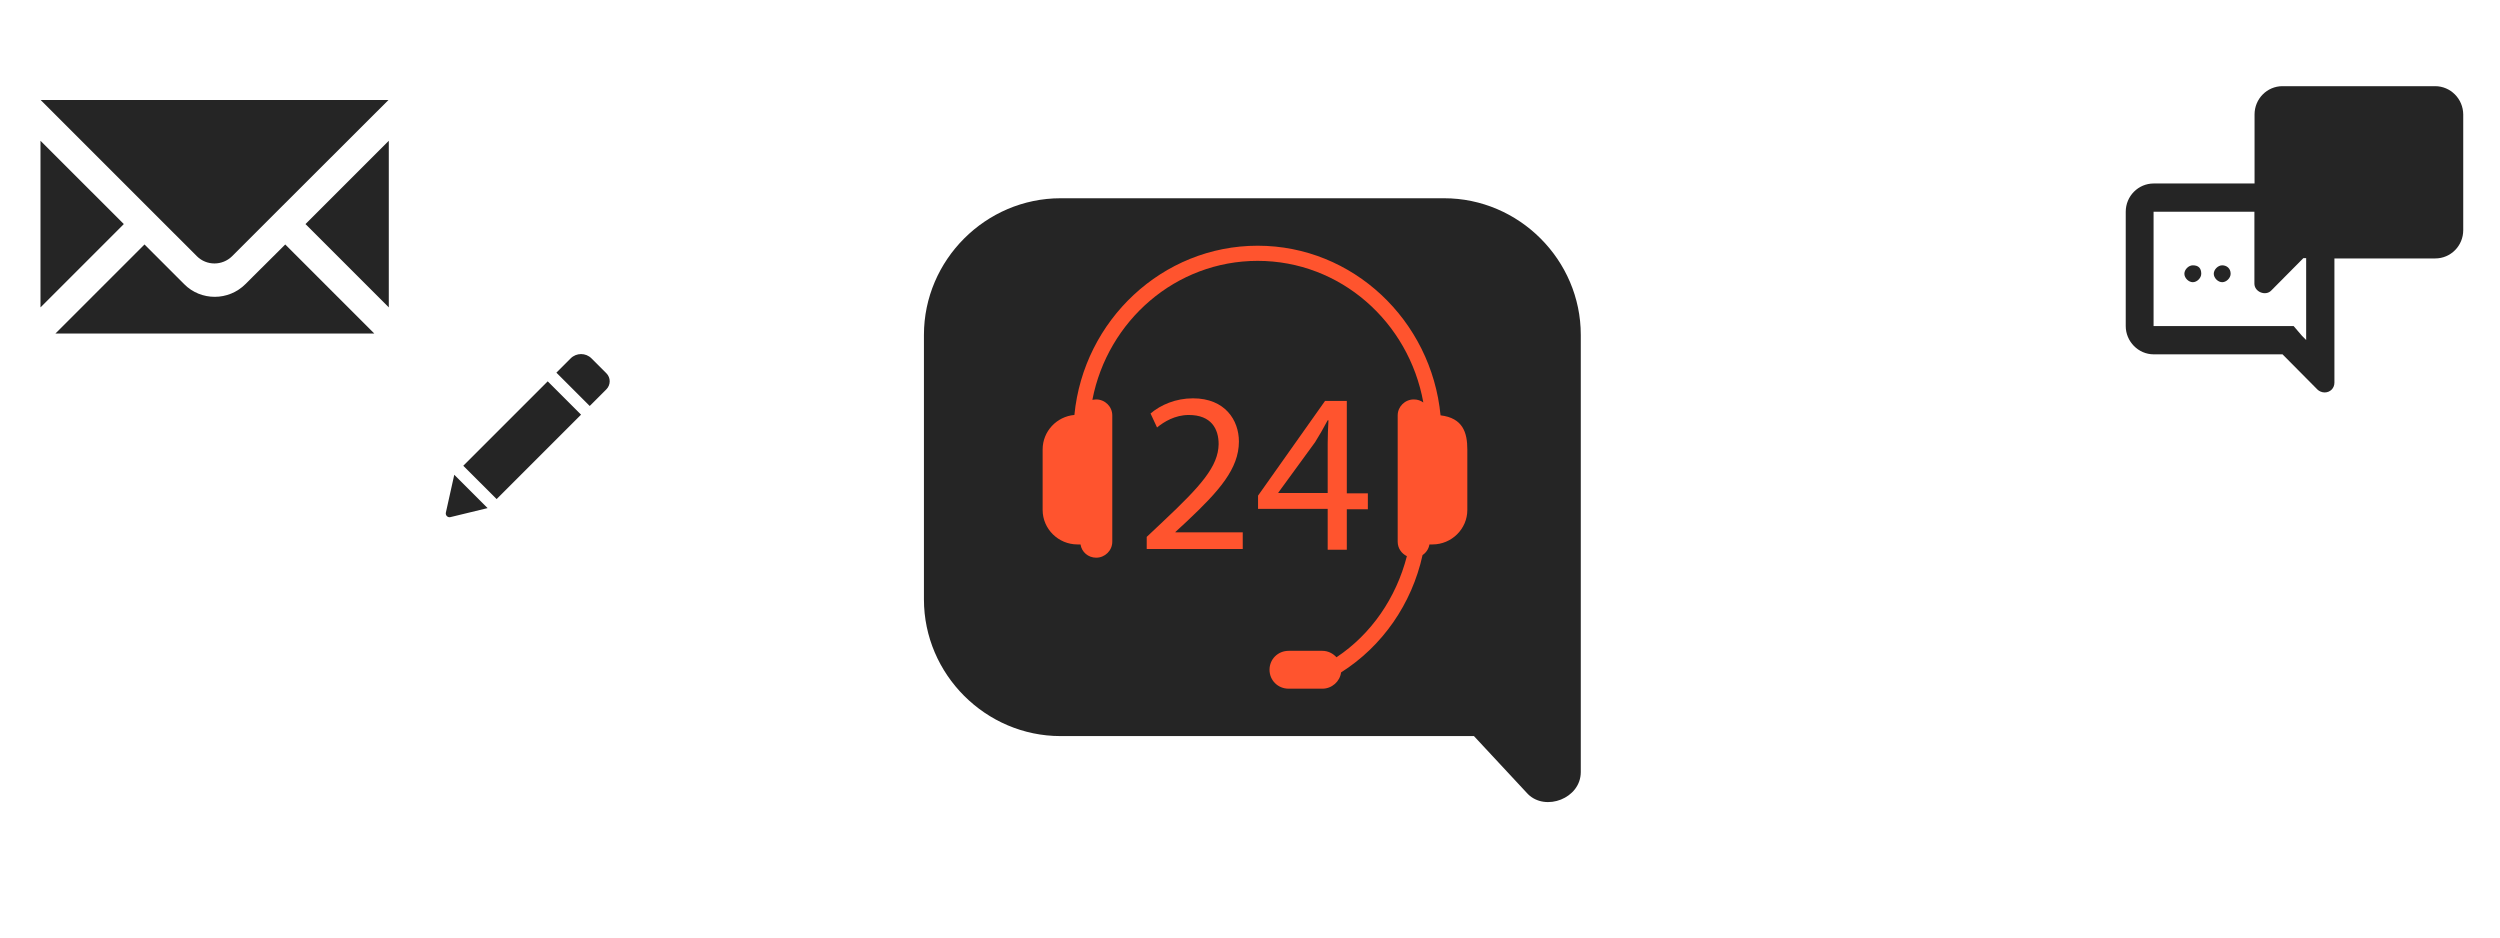 <svg width="272" height="102" viewBox="0 0 272 102" fill="none" xmlns="http://www.w3.org/2000/svg">
<g filter="url(#filter0_d)">
<path d="M171.99 28.439C171.99 20.285 165.275 13.57 157.121 13.57H115.393C107.239 13.57 100.524 20.285 100.524 28.439V57.217C100.524 65.371 107.239 72.086 115.393 72.086H160.366L166.234 78.393C168.153 80.312 171.99 78.873 171.99 75.995V28.439Z" fill="#252525"/>
<path d="M156.732 37.189C155.732 26.849 147.199 18.734 136.834 18.734C126.469 18.734 117.894 26.849 116.894 37.147C114.98 37.312 113.439 38.919 113.439 40.896V47.487C113.439 49.546 115.146 51.235 117.228 51.235C117.352 51.235 117.436 51.235 117.561 51.235C117.685 52.059 118.393 52.677 119.267 52.677C120.225 52.677 121.016 51.894 121.016 50.947V47.487V40.896V37.189C121.016 36.241 120.225 35.459 119.267 35.459C119.101 35.459 118.976 35.5 118.851 35.5C120.516 26.89 127.926 20.382 136.834 20.382C145.825 20.382 153.276 27.014 154.858 35.788C154.567 35.582 154.234 35.459 153.818 35.459C152.86 35.459 152.069 36.241 152.069 37.189V40.896V47.487V50.947C152.069 51.647 152.486 52.224 153.068 52.512C151.903 57.043 149.197 60.998 145.409 63.511C145.034 63.099 144.493 62.81 143.869 62.81H140.206C139.04 62.81 138.124 63.717 138.124 64.87C138.124 66.023 139.04 66.93 140.206 66.93H143.869C144.909 66.93 145.784 66.147 145.909 65.158C150.404 62.316 153.609 57.702 154.775 52.389C155.15 52.141 155.441 51.73 155.524 51.235C155.608 51.235 155.732 51.235 155.857 51.235C157.939 51.235 159.645 49.546 159.645 47.487V40.896C159.645 39.042 159.146 37.477 156.732 37.189Z" fill="#FF542E"/>
<path d="M124.762 51.774V50.414L126.51 48.767C130.673 44.853 132.546 42.752 132.588 40.322C132.588 38.675 131.797 37.15 129.341 37.15C127.842 37.15 126.635 37.892 125.886 38.51L125.178 36.986C126.302 36.038 127.925 35.338 129.799 35.338C133.295 35.338 134.794 37.727 134.794 40.034C134.794 43 132.629 45.43 129.174 48.684L127.884 49.879V49.92H135.21V51.733H124.762V51.774Z" fill="#FF542E"/>
<path d="M144.452 51.772V47.365H136.876V45.923L144.161 35.625H146.533V45.676H148.823V47.406H146.533V51.814H144.452V51.772ZM144.452 45.635V40.239C144.452 39.415 144.494 38.55 144.535 37.726H144.452C143.953 38.673 143.536 39.373 143.078 40.115L139.082 45.594V45.635H144.452Z" fill="#FF542E"/>
</g>
<g filter="url(#filter1_d)">
<path d="M4.437 6.893L15.689 18.145L21.418 23.873C22.472 24.928 24.187 24.928 25.257 23.873L29.742 19.388L31.002 18.129L42.27 6.877H4.437V6.893Z" fill="#252525"/>
<path d="M27.508 26.107C27.508 26.123 27.492 26.123 27.508 26.107L26.705 26.91C25.792 27.822 24.581 28.295 23.369 28.295C22.157 28.295 20.945 27.838 20.033 26.91L19.23 26.107L15.721 22.598L6.026 32.292H40.727L31.033 22.598L30.057 23.573L27.508 26.107Z" fill="#252525"/>
<path d="M13.47 20.379L4.405 11.315V29.444L13.47 20.379Z" fill="#252525"/>
<path d="M33.236 20.379L42.301 29.444V11.315L33.236 20.379Z" fill="#252525"/>
<path d="M264.94 5.375H248.339C246.656 5.375 245.295 6.752 245.295 8.45V9.827V15.963H234.325C232.641 15.963 231.28 17.34 231.28 19.038V31.477C231.28 33.16 232.657 34.552 234.325 34.552H248.339L252.149 38.393C252.302 38.546 252.608 38.699 252.914 38.699C253.526 38.699 253.985 38.24 253.985 37.628V24.118H264.955C266.638 24.118 268 22.741 268 21.042V8.45C267.985 6.752 266.623 5.375 264.94 5.375ZM250.925 33.007L250.466 32.548L249.548 31.477H248.324H234.309V19.038H245.279V21.027V26.856C245.279 27.774 246.503 28.233 247.1 27.621L250.604 24.087H250.91V33.007H250.925Z" fill="#252525"/>
<path d="M238.578 24.867C238.119 24.867 237.66 25.326 237.66 25.785C237.66 26.244 238.119 26.703 238.578 26.703C239.037 26.703 239.496 26.244 239.496 25.785C239.496 25.173 239.19 24.867 238.578 24.867Z" fill="#252525"/>
<path d="M241.776 24.867C241.317 24.867 240.858 25.326 240.858 25.785C240.858 26.244 241.317 26.703 241.776 26.703C242.235 26.703 242.694 26.244 242.694 25.785C242.694 25.173 242.235 24.867 241.776 24.867Z" fill="#252525"/>
<path d="M59.591 37.489L63.217 41.115L54.032 50.3L50.405 46.674L59.591 37.489ZM65.974 36.612L64.354 34.992C63.73 34.367 62.712 34.367 62.088 34.992L60.535 36.545L64.161 40.171L65.967 38.365C66.457 37.875 66.457 37.095 65.974 36.612ZM48.51 51.772C48.444 52.069 48.711 52.337 49.008 52.262L53.051 51.282L49.424 47.655L48.51 51.772Z" fill="#252525"/>
</g>
<defs>
<filter id="filter0_d" x="86.524" y="7.57" width="99.466" height="93.697" filterUnits="userSpaceOnUse" color-interpolation-filters="sRGB">
<feFlood flood-opacity="0" result="BackgroundImageFix"/>
<feColorMatrix in="SourceAlpha" type="matrix" values="0 0 0 0 0 0 0 0 0 0 0 0 0 0 0 0 0 0 127 0"/>
<feOffset dy="8"/>
<feGaussianBlur stdDeviation="7"/>
<feColorMatrix type="matrix" values="0 0 0 0 0 0 0 0 0 0 0 0 0 0 0 0 0 0 0.25 0"/>
<feBlend mode="normal" in2="BackgroundImageFix" result="effect1_dropShadow"/>
<feBlend mode="normal" in="SourceGraphic" in2="effect1_dropShadow" result="shape"/>
</filter>
<filter id="filter1_d" x="0.405" y="0.582" width="271.595" height="59.777" filterUnits="userSpaceOnUse" color-interpolation-filters="sRGB">
<feFlood flood-opacity="0" result="BackgroundImageFix"/>
<feColorMatrix in="SourceAlpha" type="matrix" values="0 0 0 0 0 0 0 0 0 0 0 0 0 0 0 0 0 0 127 0"/>
<feOffset dy="4"/>
<feGaussianBlur stdDeviation="2"/>
<feColorMatrix type="matrix" values="0 0 0 0 0 0 0 0 0 0 0 0 0 0 0 0 0 0 0.25 0"/>
<feBlend mode="normal" in2="BackgroundImageFix" result="effect1_dropShadow"/>
<feBlend mode="normal" in="SourceGraphic" in2="effect1_dropShadow" result="shape"/>
</filter>
</defs>
</svg>
